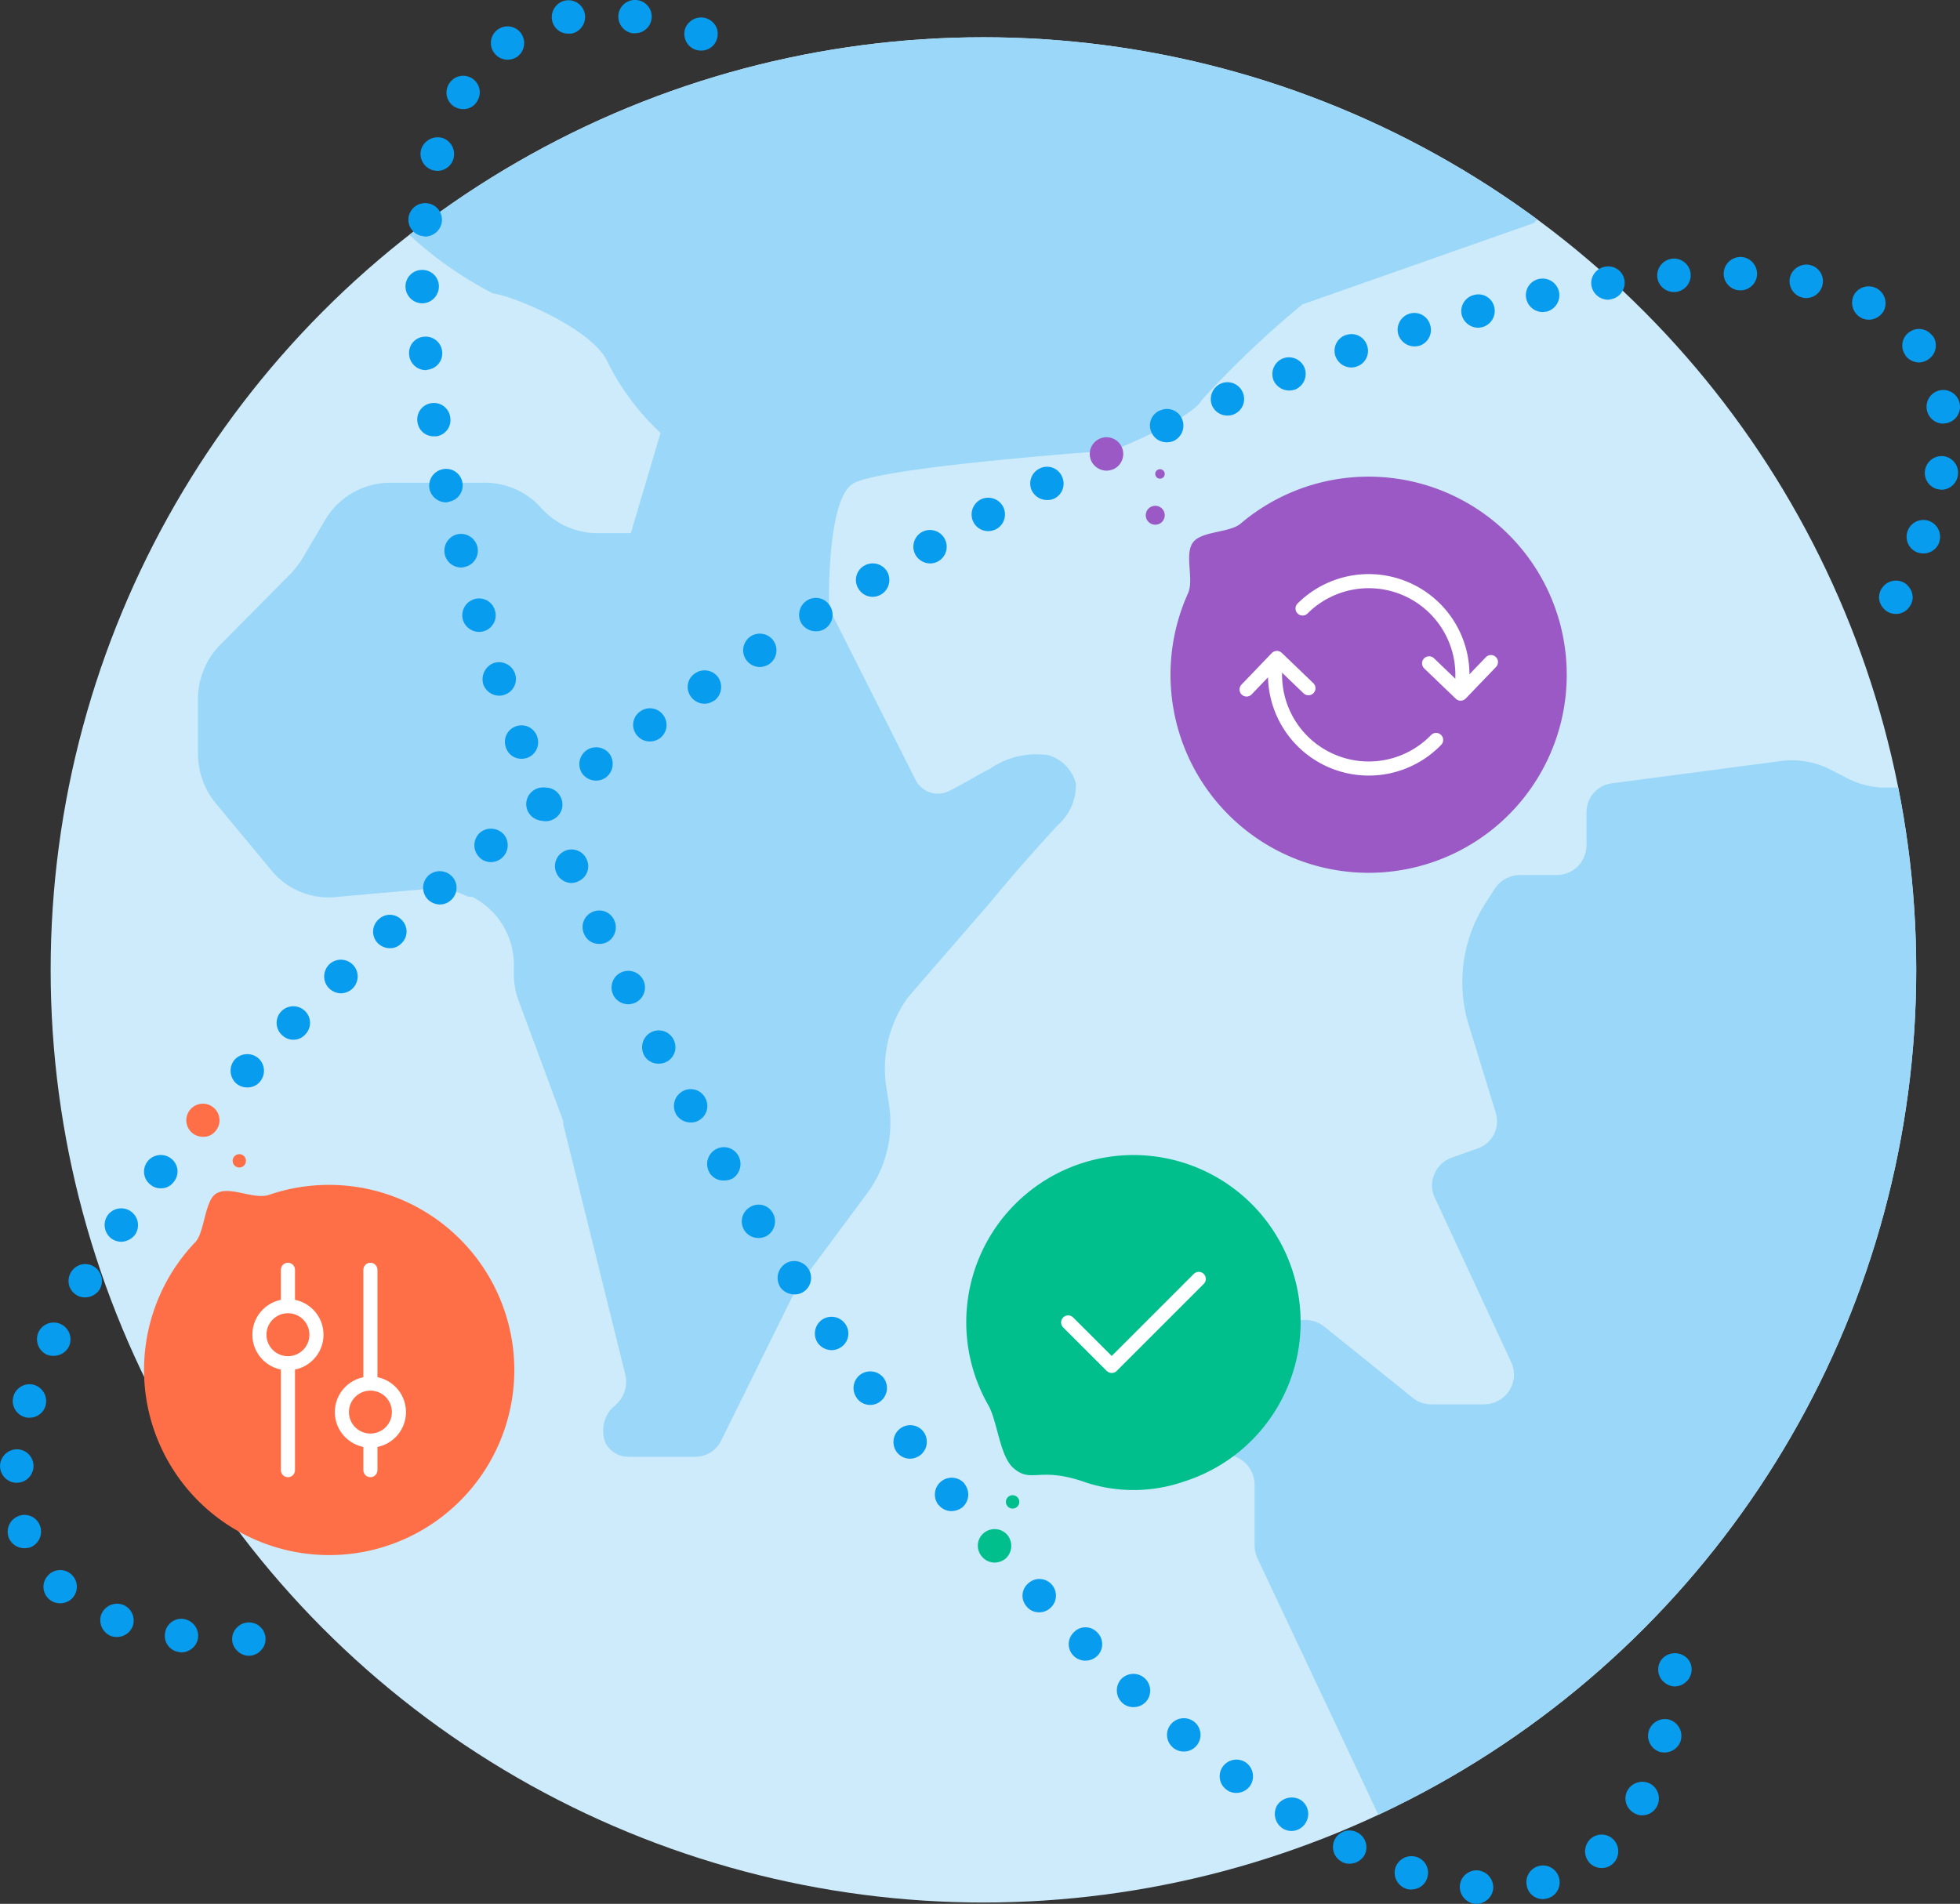<svg xmlns="http://www.w3.org/2000/svg" xmlns:xlink="http://www.w3.org/1999/xlink" width="139.04" height="135.081" viewBox="0 0 139.04 135.081">
  <rect x="0" y="0" width="139.04" height="135.081" fill="#333333" stroke="none"/>
  <defs>
    <clipPath id="clip-path">
      <circle id="Ellipse_342" data-name="Ellipse 342" cx="66.171" cy="66.171" r="66.171" fill="none"/>
    </clipPath>
  </defs>
  <g id="Group_7461" data-name="Group 7461" transform="translate(-227.619 -19.625)">
    <g id="Group_7459" data-name="Group 7459" transform="translate(227.619 19.624)">
      <circle id="Ellipse_341" data-name="Ellipse 341" cx="66.171" cy="66.171" r="66.171" transform="translate(3.593 2.645)" fill="#cdebfb"/>
      <g id="Group_7449" data-name="Group 7449" transform="translate(3.593 2.645)">
        <g id="Group_7448" data-name="Group 7448" clip-path="url(#clip-path)">
          <g id="Group_7447" data-name="Group 7447" transform="translate(10.447 -0.624)">
            <path id="Path_16597" data-name="Path 16597" d="M328.81,33.683l-.474.592-16.442,5.781a69.354,69.354,0,0,0-7.108,6.752c-.829,1.445-6.3,3.6-6.3,3.6S281.9,51.57,280,52.778s-1.682,8.837-1.682,8.837l6.16,12.225a1.778,1.778,0,0,0,2.369.734c.948-.474,1.943-1.09,2.914-1.587a5.73,5.73,0,0,1,4.1-.948,2.791,2.791,0,0,1,1.966,2.038,3.785,3.785,0,0,1-1.3,2.938c-1.635,1.777-3.222,3.577-4.738,5.425l-4.952,5.71-.971,1.137A8.628,8.628,0,0,0,282.35,95.4l.237,1.564A8.379,8.379,0,0,1,281,103.147l-4.573,6.16a11.9,11.9,0,0,0-.782,1.279l-4.975,10.069a2.041,2.041,0,0,1-1.848,1.161h-4.738a1.832,1.832,0,0,1-1.635-1,2.369,2.369,0,0,1,.4-2.369l.45-.426a2.154,2.154,0,0,0,.569-2.014l-4.407-17.793v-.213L256.313,89.5a5.347,5.347,0,0,1-.355-1.9V87.06A5.42,5.42,0,0,0,253,82.085h-.284a5.288,5.288,0,0,0-3.009-.545l-6.207.545a5.245,5.245,0,0,1-4.738-1.872l-3.933-4.738a5.542,5.542,0,0,1-1.279-3.53V68.083a5.5,5.5,0,0,1,1.564-3.862l5.023-5.07a6.689,6.689,0,0,0,.806-1.042l1.635-2.772a5.376,5.376,0,0,1,4.62-2.63h6.729a5.348,5.348,0,0,1,3.98,1.8,5.332,5.332,0,0,0,3.98,1.777h2.369l2.109-7.108a17.76,17.76,0,0,1-3.743-5c-1.019-2.369-6.728-4.738-8.15-4.9a27.1,27.1,0,0,1-6.373-4.573h0a66.336,66.336,0,0,1,80.766-1.019Z" transform="translate(-233.545 -20.477)" fill="#9bd7f8"/>
            <path id="Path_16598" data-name="Path 16598" d="M316.994,57.265a66.69,66.69,0,0,1-38.215,60.367l-8.79-18.646a2.412,2.412,0,0,1-.19-.9V93.8a2.149,2.149,0,0,0-1.4-2.014l-4.028-1.4a2.415,2.415,0,0,1-.829-.545l-1.185-1.374a2.115,2.115,0,0,1-.474-1.966,2.185,2.185,0,0,1,1.4-1.469l9.477-2.843a2.177,2.177,0,0,1,1.943.355l6.3,5.07a2.073,2.073,0,0,0,1.327.474h3.72a2.153,2.153,0,0,0,1.8-.948,2.1,2.1,0,0,0,.166-2.014L282.57,73.4a1.989,1.989,0,0,1,0-1.682A2.09,2.09,0,0,1,283.8,70.58l1.8-.64a2.037,2.037,0,0,0,1.3-2.559l-1.872-6.089a10.366,10.366,0,0,1,1.019-8.553l.758-1.185a2.156,2.156,0,0,1,1.824-1.019h2.582a2.156,2.156,0,0,0,1.493-.592,2.2,2.2,0,0,0,.64-1.493V46.082a2.06,2.06,0,0,1,1.848-2.061l11.846-1.564a6.043,6.043,0,0,1,3.743.663l.924.474a6.025,6.025,0,0,0,2.63.734h1.35a65.129,65.129,0,0,1,1.232,12.865Z" transform="translate(-194.839 9.532)" fill="#9bd7f8"/>
          </g>
        </g>
      </g>
      <g id="Group_7450" data-name="Group 7450" transform="translate(0 18.231)">
        <path id="Path_16599" data-name="Path 16599" d="M285.088,39.377a1.126,1.126,0,0,1-.853-.355,1.2,1.2,0,0,1-.355-.829,1.454,1.454,0,0,1,.095-.45,1.526,1.526,0,0,1,.261-.379,1.2,1.2,0,0,1,1.3-.261,1.01,1.01,0,0,1,.379.261,1.594,1.594,0,0,1,.261.379,1.53,1.53,0,0,1,.095.45,1.206,1.206,0,0,1-.355.829,1.009,1.009,0,0,1-.379.261A1.027,1.027,0,0,1,285.088,39.377Z" transform="translate(-150.586 -14.049)" fill="#079cee"/>
        <path id="Path_16600" data-name="Path 16600" d="M240.344,126.305a1.152,1.152,0,0,1-1.019-1.327h0a1.167,1.167,0,0,1,1.327-1.021h-.026a1.21,1.21,0,0,1,1.045,1.329h0a1.2,1.2,0,0,1-1.185,1.04h0A.33.33,0,0,1,240.344,126.305Zm-4.859-1.137h0a1.219,1.219,0,0,1-.687-1.519h0a1.21,1.21,0,0,1,1.519-.708h0a1.2,1.2,0,0,1,.711,1.54h0a1.2,1.2,0,0,1-1.114.756h0A1.363,1.363,0,0,1,235.485,125.168Zm-4.4-2.63a1.165,1.165,0,0,1-.071-1.658h0a1.175,1.175,0,0,1,1.682-.071h0a1.185,1.185,0,0,1,.071,1.656h0a1.183,1.183,0,0,1-.877.381h0A1.187,1.187,0,0,1,231.081,122.538Zm-2.867-4.409a1.2,1.2,0,0,1,.756-1.49h0a1.171,1.171,0,0,1,1.493.734h0a1.2,1.2,0,0,1-.732,1.516h0a2.335,2.335,0,0,1-.379.047h0A1.2,1.2,0,0,1,228.214,118.129Zm.521-3.836a1.189,1.189,0,0,1-1.114-1.256h0a1.2,1.2,0,0,1,1.279-1.114h0a1.186,1.186,0,0,1,1.09,1.256h0a1.19,1.19,0,0,1-1.185,1.114h-.071Zm.616-4.667a1.184,1.184,0,0,1-.782-1.471h0a1.192,1.192,0,0,1,1.49-.8h0a1.213,1.213,0,0,1,.782,1.49h0a1.18,1.18,0,0,1-1.135.832h0A.915.915,0,0,1,229.351,109.626Zm1.564-4.433a1.212,1.212,0,0,1-.569-1.585h0a1.191,1.191,0,0,1,1.585-.569h0a1.194,1.194,0,0,1,.571,1.587h0a1.194,1.194,0,0,1-1.068.661h0A1.226,1.226,0,0,1,230.915,105.193Zm2.132-4.215a1.169,1.169,0,0,1-.4-1.613h0a1.17,1.17,0,0,1,1.611-.424h0a1.2,1.2,0,0,1,.426,1.635h0a1.231,1.231,0,0,1-1.019.566h0A1.145,1.145,0,0,1,233.047,100.978Zm2.488-4a1.2,1.2,0,0,1-.284-1.658h0a1.181,1.181,0,0,1,1.635-.287h0a1.192,1.192,0,0,1,.308,1.661h0a1.282,1.282,0,0,1-.971.5h0A1.229,1.229,0,0,1,235.535,96.975Zm2.748-3.838a1.172,1.172,0,0,1-.19-1.661h0a1.193,1.193,0,0,1,1.658-.19h0a1.152,1.152,0,0,1,.187,1.661h0a1.1,1.1,0,0,1-.922.45h0A1.073,1.073,0,0,1,238.283,93.136Zm6.065-7.2a1.218,1.218,0,0,1-.073-1.682h0a1.218,1.218,0,0,1,1.682-.073h0a1.2,1.2,0,0,1,.073,1.684h0a1.148,1.148,0,0,1-.877.377h0A1.192,1.192,0,0,1,244.348,85.934Zm3.246-3.435a1.173,1.173,0,0,1,0-1.682h0a1.187,1.187,0,0,1,1.658,0h0a1.173,1.173,0,0,1,0,1.682h0a1.113,1.113,0,0,1-.832.355h0A1.144,1.144,0,0,1,247.594,82.5Zm3.341-3.317a1.2,1.2,0,0,1,.045-1.682h0a1.194,1.194,0,0,1,1.682.047h0a1.192,1.192,0,0,1-.045,1.682h0a1.219,1.219,0,0,1-.806.332h0A1.236,1.236,0,0,1,250.935,79.182Zm3.459-3.2a1.172,1.172,0,0,1,.095-1.682h0a1.147,1.147,0,0,1,1.658.095h0a1.147,1.147,0,0,1-.095,1.658h0a1.091,1.091,0,0,1-.782.308h0A1.235,1.235,0,0,1,254.394,75.984Zm3.53-3.127a1.193,1.193,0,0,1,.118-1.682h0a1.2,1.2,0,0,1,1.682.142h0a1.171,1.171,0,0,1-.145,1.658h0a1.156,1.156,0,0,1-.756.284h0A1.22,1.22,0,0,1,257.924,72.856Zm3.6-3.056a1.2,1.2,0,0,1,.166-1.658h0a1.222,1.222,0,0,1,1.682.166h0a1.2,1.2,0,0,1-.19,1.682h0a1.21,1.21,0,0,1-.737.261h0A1.131,1.131,0,0,1,261.525,69.8Zm3.67-2.938a1.179,1.179,0,0,1,.213-1.658h0a1.206,1.206,0,0,1,1.684.213h0a1.222,1.222,0,0,1-.216,1.658h0a1.172,1.172,0,0,1-.732.237h0A1.181,1.181,0,0,1,265.195,66.862ZM268.94,64a1.2,1.2,0,0,1,.261-1.658h0a1.2,1.2,0,0,1,1.658.237h0a1.219,1.219,0,0,1-.237,1.658h0a1.221,1.221,0,0,1-.711.237h0A1.212,1.212,0,0,1,268.94,64Zm3.814-2.8a1.157,1.157,0,0,1,.284-1.635h0a1.17,1.17,0,0,1,1.632.261h0a1.176,1.176,0,0,1-.258,1.658h0a1.234,1.234,0,0,1-.687.213h0A1.17,1.17,0,0,1,272.755,61.2Zm3.862-2.7a1.155,1.155,0,0,1,.308-1.635h0a1.186,1.186,0,0,1,1.658.308h0a1.213,1.213,0,0,1-.332,1.658h0v-.024h0a1.109,1.109,0,0,1-.663.213h0A1.191,1.191,0,0,1,276.617,58.5Zm3.909-2.63a1.187,1.187,0,0,1,.355-1.635h0a1.186,1.186,0,0,1,1.635.355h0a1.189,1.189,0,0,1-.355,1.635h0a1.256,1.256,0,0,1-.64.19h0A1.2,1.2,0,0,1,280.526,55.869Zm3.957-2.535a1.2,1.2,0,0,1,.379-1.635h0a1.163,1.163,0,0,1,1.635.379h0a1.172,1.172,0,0,1-.379,1.635h0a1.153,1.153,0,0,1-.616.166h0A1.21,1.21,0,0,1,284.482,53.334Zm4.025-2.488a1.165,1.165,0,0,1,.405-1.611h0a1.19,1.19,0,0,1,1.635.4h0a1.2,1.2,0,0,1-.426,1.635h0a1.309,1.309,0,0,1-.592.166h0A1.18,1.18,0,0,1,288.508,50.846Zm4.054-2.393a1.193,1.193,0,0,1,.45-1.611h0a1.188,1.188,0,0,1,1.609.45h0A1.187,1.187,0,0,1,294.2,48.9h0a1.125,1.125,0,0,1-.592.166h0A1.213,1.213,0,0,1,292.561,48.454Zm71.076-.166a1.191,1.191,0,0,1-.687-1.54h0a1.191,1.191,0,0,1,1.54-.687h0a1.2,1.2,0,0,1,.687,1.516V47.6a1.2,1.2,0,0,1-1.114.758h0A1.33,1.33,0,0,1,363.637,48.288Zm-66.953-2.132a1.2,1.2,0,0,1,.474-1.611h0a1.2,1.2,0,0,1,1.609.474h0a1.192,1.192,0,0,1-.471,1.611h0a1.262,1.262,0,0,1-.569.142h0A1.156,1.156,0,0,1,296.684,46.155Zm4.146-2.227a1.18,1.18,0,0,1,.521-1.587h0a1.156,1.156,0,0,1,1.587.521h0a1.182,1.182,0,0,1-.5,1.587h0a1.136,1.136,0,0,1-.545.118h0A1.215,1.215,0,0,1,300.83,43.928Zm64.3-.118a1.182,1.182,0,0,1-.948-1.374h0a1.191,1.191,0,0,1,1.374-.971h0a1.184,1.184,0,0,1,.948,1.374h0a1.192,1.192,0,0,1-1.161,1h0C365.272,43.834,365.2,43.81,365.129,43.81Zm-55.818-4.028a1.158,1.158,0,0,1,.569-1.564h.024a1.158,1.158,0,0,1,1.564.592h0a1.2,1.2,0,0,1-.592,1.564h0a1.245,1.245,0,0,1-.5.095h0A1.164,1.164,0,0,1,309.311,39.782ZM364.3,38.124a1.184,1.184,0,0,1,.993-1.35h0a1.185,1.185,0,0,1,1.353,1h0a1.186,1.186,0,0,1-1,1.35h0c-.071,0-.118.024-.19.024h0A1.191,1.191,0,0,1,364.3,38.124Zm-50.7-.261a1.211,1.211,0,0,1,.64-1.564h0a1.177,1.177,0,0,1,1.54.64h0a1.169,1.169,0,0,1-.618,1.54h0a1.051,1.051,0,0,1-.471.095h0A1.184,1.184,0,0,1,313.6,37.863Zm4.359-1.8a1.2,1.2,0,0,1,.663-1.54h0a1.2,1.2,0,0,1,1.54.663h0a1.2,1.2,0,0,1-.666,1.54h0a1.317,1.317,0,0,1-.424.071h0A1.214,1.214,0,0,1,317.959,36.063Zm4.4-1.682a1.188,1.188,0,0,1,.713-1.516h.024a1.161,1.161,0,0,1,1.493.711h0a1.17,1.17,0,0,1-.711,1.516h0a1.214,1.214,0,0,1-.4.071h0A1.2,1.2,0,0,1,322.363,34.381Zm40.421-.071h.024a1.157,1.157,0,0,1,.261-1.658h0a1.17,1.17,0,0,1,1.632.261h.026a1.183,1.183,0,0,1-.284,1.658h0a1.265,1.265,0,0,1-.687.237h0A1.235,1.235,0,0,1,362.784,34.31ZM326.82,32.841a1.19,1.19,0,0,1,.779-1.493h0a1.164,1.164,0,0,1,1.469.782h0a1.183,1.183,0,0,1-.756,1.493h0a1.854,1.854,0,0,1-.355.047h0A1.217,1.217,0,0,1,326.82,32.841Zm4.5-1.374a1.176,1.176,0,0,1,.853-1.445h0a1.155,1.155,0,0,1,1.443.829h0a1.192,1.192,0,0,1-.827,1.445h0a1.632,1.632,0,0,1-.308.047h0A1.215,1.215,0,0,1,331.321,31.467Zm28.312.166a1.223,1.223,0,0,1-.5-1.611h0a1.2,1.2,0,0,1,1.611-.474h0a1.2,1.2,0,0,1,.5,1.611h0a1.235,1.235,0,0,1-1.042.616h0A1.262,1.262,0,0,1,359.633,31.632Zm-23.742-1.35a1.171,1.171,0,0,1,.9-1.4h0a1.192,1.192,0,0,1,1.421.9h0a1.2,1.2,0,0,1-.9,1.422h0c-.095,0-.166.024-.261.024h0A1.191,1.191,0,0,1,335.891,30.282Zm4.622-.924a1.183,1.183,0,0,1,.993-1.35h0a1.164,1.164,0,0,1,1.353.971h0a1.186,1.186,0,0,1-1,1.35h0a.409.409,0,0,1-.166.024h0A1.2,1.2,0,0,1,340.514,29.358Zm15,.853a1.2,1.2,0,0,1-.924-1.4h0a1.208,1.208,0,0,1,1.422-.924h-.024a1.171,1.171,0,0,1,.922,1.4h0a1.183,1.183,0,0,1-1.159.948h0A.806.806,0,0,1,355.51,30.211Zm-10.33-1.493a1.2,1.2,0,0,1,1.114-1.279h0a1.187,1.187,0,0,1,1.256,1.09h0a1.193,1.193,0,0,1-1.09,1.279h-.095A1.186,1.186,0,0,1,345.181,28.718Zm5.852.971h0a1.185,1.185,0,0,1-1.14-1.208h0a1.2,1.2,0,0,1,1.234-1.161h0a1.2,1.2,0,0,1,1.135,1.232h0a1.176,1.176,0,0,1-1.185,1.137h-.045Z" transform="translate(-227.619 -27.32)" fill="#079cee"/>
        <path id="Path_16601" data-name="Path 16601" d="M235.754,70.577a1.017,1.017,0,0,1-.448-.095,1.028,1.028,0,0,1-.379-.261,1.143,1.143,0,0,1,0-1.661,1.175,1.175,0,0,1,1.279-.258.869.869,0,0,1,.379.258.849.849,0,0,1,.261.381,1.017,1.017,0,0,1,.092.45,1.109,1.109,0,0,1-.353.829.9.9,0,0,1-.379.261A.965.965,0,0,1,235.754,70.577Z" transform="translate(-218.102 28.669)" fill="#079cee"/>
      </g>
      <g id="Group_7451" data-name="Group 7451" transform="translate(28.765)">
        <path id="Path_16602" data-name="Path 16602" d="M278.455,71.492a1.209,1.209,0,0,1-.829-.358.957.957,0,0,1-.261-.379,1.017,1.017,0,0,1-.095-.448,1.114,1.114,0,0,1,.355-.853,1.235,1.235,0,0,1,1.658,0,1.123,1.123,0,0,1,.355.853.987.987,0,0,1-.1.448.928.928,0,0,1-.258.379,1.348,1.348,0,0,1-.379.263A1.627,1.627,0,0,1,278.455,71.492Z" transform="translate(-188.402 48.165)" fill="#079cee"/>
        <path id="Path_16603" data-name="Path 16603" d="M315.621,154.7h0a1.213,1.213,0,0,1-1.066-1.3h0a1.19,1.19,0,0,1,1.3-1.066h0a1.213,1.213,0,0,1,1.066,1.3h0a1.2,1.2,0,0,1-1.185,1.068h-.118Zm3.7-1.208a1.182,1.182,0,0,1,.827-1.469h0a1.18,1.18,0,0,1,1.448.853h0a1.18,1.18,0,0,1-.829,1.443h0a1.521,1.521,0,0,1-.31.05h0A1.166,1.166,0,0,1,319.317,153.5Zm-8.576.14a1.2,1.2,0,0,1-.761-1.49h0a1.2,1.2,0,0,1,1.519-.758h0a1.175,1.175,0,0,1,.734,1.493h0a1.166,1.166,0,0,1-1.114.806h0A1,1,0,0,1,310.741,153.636Zm12.983-1.872a1.2,1.2,0,0,1,.118-1.682h0a1.172,1.172,0,0,1,1.658.121h0a1.2,1.2,0,0,1-.121,1.682h0a1.171,1.171,0,0,1-.782.282h0A1.2,1.2,0,0,1,323.724,151.765Zm-17.508-.021h0a1.185,1.185,0,0,1-.545-1.587h0a1.169,1.169,0,0,1,1.587-.521h0a1.182,1.182,0,0,1,.543,1.587h0a1.209,1.209,0,0,1-1.064.637h0A1.044,1.044,0,0,1,306.216,151.743Zm-4.241-2.393a1.221,1.221,0,0,1-.381-1.637h0a1.243,1.243,0,0,1,1.661-.377h0a1.189,1.189,0,0,1,.355,1.635h0a1.193,1.193,0,0,1-.995.569h0A1.256,1.256,0,0,1,301.975,149.351Zm24.971-1.066a1.182,1.182,0,0,1-.521-1.587h0a1.21,1.21,0,0,1,1.611-.521h0a1.2,1.2,0,0,1,.5,1.611h0a1.175,1.175,0,0,1-1.04.64h0A1.1,1.1,0,0,1,326.946,148.284ZM297.995,146.6a1.174,1.174,0,0,1-.237-1.658h0a1.191,1.191,0,0,1,1.656-.237h0a1.2,1.2,0,0,1,.239,1.658h0a1.2,1.2,0,0,1-.948.471h0A1.116,1.116,0,0,1,297.995,146.6Zm30.823-2.654a1.2,1.2,0,0,1-.879-1.445h0a1.2,1.2,0,0,1,1.424-.877h0a1.211,1.211,0,0,1,.877,1.443h0a1.2,1.2,0,0,1-1.161.9h0C329.007,143.97,328.913,143.949,328.818,143.949Zm-34.614-.332a1.17,1.17,0,0,1-.142-1.658h0a1.2,1.2,0,0,1,1.682-.142h0a1.187,1.187,0,0,1,.142,1.656h0a1.174,1.174,0,0,1-.924.429h0A1.209,1.209,0,0,1,294.2,143.617Zm-3.6-3.175h0a1.2,1.2,0,0,1-.073-1.682h0a1.2,1.2,0,0,1,1.682-.047h0a1.188,1.188,0,0,1,.073,1.658h0a1.19,1.19,0,0,1-.877.379h0A1.178,1.178,0,0,1,290.6,140.442Zm-3.459-3.341a1.162,1.162,0,0,1,.024-1.658h0a1.145,1.145,0,0,1,1.658,0h0a1.173,1.173,0,0,1,0,1.682h0a1.224,1.224,0,0,1-.829.329h0A1.2,1.2,0,0,1,287.144,137.1Zm-3.293-3.459a1.146,1.146,0,0,1,.069-1.658h0a1.169,1.169,0,0,1,1.661.045h0a1.175,1.175,0,0,1-.073,1.684h0a1.142,1.142,0,0,1-.806.308h0A1.108,1.108,0,0,1,283.851,133.643Zm-6.278-7.252v.026h0a1.2,1.2,0,0,1,.19-1.682h0a1.193,1.193,0,0,1,1.658.166v.021a1.2,1.2,0,0,1-.166,1.661h0a1.333,1.333,0,0,1-.76.261h0A1.163,1.163,0,0,1,277.572,126.391Zm-5.8-7.579h0a1.18,1.18,0,0,1,.261-1.658h0a1.2,1.2,0,0,1,1.658.258h0a1.207,1.207,0,0,1-.261,1.661h0a1.165,1.165,0,0,1-.711.237h0A1.159,1.159,0,0,1,271.768,118.812ZM269,114.9a1.2,1.2,0,0,1,.306-1.637h0a1.191,1.191,0,0,1,1.661.31h0a1.162,1.162,0,0,1-.308,1.635h0a1.225,1.225,0,0,1-.663.213h0A1.239,1.239,0,0,1,269,114.9Zm-2.656-3.957a1.215,1.215,0,0,1,.358-1.658h0a1.182,1.182,0,0,1,1.632.355h0a1.178,1.178,0,0,1-.329,1.635h0a1.137,1.137,0,0,1-.666.19h0A1.243,1.243,0,0,1,266.34,110.946Zm-2.559-4.051h0a1.171,1.171,0,0,1,.4-1.611h0a1.145,1.145,0,0,1,1.613.377h0a1.2,1.2,0,0,1-.379,1.637h0a1.148,1.148,0,0,1-.616.166h0A1.185,1.185,0,0,1,263.781,106.895Zm-2.464-4.075a1.2,1.2,0,0,1,.429-1.635h0a1.17,1.17,0,0,1,1.611.424h0a1.221,1.221,0,0,1-.4,1.637h0a1.38,1.38,0,0,1-.616.14h0A1.16,1.16,0,0,1,261.317,102.82Zm-2.369-4.146a1.192,1.192,0,0,1,.453-1.611h0a1.162,1.162,0,0,1,1.609.45h0a1.168,1.168,0,0,1-.448,1.611h0a1.037,1.037,0,0,1-.569.142h0A1.2,1.2,0,0,1,258.948,98.674Zm-2.274-4.193a1.205,1.205,0,0,1,.5-1.611h0a1.176,1.176,0,0,1,1.59.5h0a1.168,1.168,0,0,1-.474,1.587h0a1.258,1.258,0,0,1-.569.14h0A1.163,1.163,0,0,1,256.674,94.48Zm-2.18-4.265h0a1.186,1.186,0,0,1,.547-1.587h0a1.192,1.192,0,0,1,1.587.545h0a1.2,1.2,0,0,1-.547,1.587h0a1.272,1.272,0,0,1-.519.118h0A1.2,1.2,0,0,1,254.494,90.216ZM252.433,85.9A1.17,1.17,0,0,1,253,84.34h0a1.161,1.161,0,0,1,1.564.569h0A1.194,1.194,0,0,1,254,86.5h0a1.237,1.237,0,0,1-.5.095h0A1.133,1.133,0,0,1,252.433,85.9Zm-1.964-4.336A1.182,1.182,0,0,1,251.061,80h0a1.169,1.169,0,0,1,1.561.616h0a1.153,1.153,0,0,1-.614,1.54h0a1.08,1.08,0,0,1-.476.118h0A1.186,1.186,0,0,1,250.469,81.568Zm-1.848-4.407a1.2,1.2,0,0,1,.64-1.564h0a1.18,1.18,0,0,1,1.54.663h0a1.169,1.169,0,0,1-.642,1.54h0a1.081,1.081,0,0,1-.448.095h0A1.156,1.156,0,0,1,248.621,77.161Zm-1.729-4.478a1.165,1.165,0,0,1,.687-1.516h0a1.17,1.17,0,0,1,1.516.711h0a1.173,1.173,0,0,1-.687,1.516h0a1.314,1.314,0,0,1-.4.071h0A1.144,1.144,0,0,1,246.891,72.684Zm-1.611-4.5a1.23,1.23,0,0,1,.758-1.516h0a1.206,1.206,0,0,1,1.493.758h0a1.173,1.173,0,0,1-.737,1.493h0a1.054,1.054,0,0,1-.379.071h0A1.215,1.215,0,0,1,245.28,68.182Zm-1.448-4.573a1.2,1.2,0,0,1,.805-1.469h0a1.167,1.167,0,0,1,1.469.806h0a1.175,1.175,0,0,1-.8,1.469h0a1.4,1.4,0,0,1-.332.047h0A1.213,1.213,0,0,1,243.833,63.61Zm-1.279-4.62a1.2,1.2,0,0,1,.855-1.445h0a1.2,1.2,0,0,1,1.445.853h0A1.183,1.183,0,0,1,244,59.843h0a1.189,1.189,0,0,1-.284.047h0A1.194,1.194,0,0,1,242.553,58.99Zm-1.09-4.667a1.193,1.193,0,0,1,.926-1.4h0a1.169,1.169,0,0,1,1.4.9h0a1.172,1.172,0,0,1-.926,1.4h0a.81.81,0,0,1-.235.047h0A1.216,1.216,0,0,1,241.463,54.323Zm-.851-4.738a1.161,1.161,0,0,1,.971-1.35h0a1.167,1.167,0,0,1,1.35,1h0a1.165,1.165,0,0,1-.974,1.35h-.19A1.15,1.15,0,0,1,240.613,49.584Zm-.592-4.786a1.144,1.144,0,0,1,1.064-1.279h0a1.17,1.17,0,0,1,1.279,1.066h0a1.172,1.172,0,0,1-1.064,1.279h0a.218.218,0,0,1-.121.024h0A1.18,1.18,0,0,1,240.021,44.8Zm-.261-4.833a1.172,1.172,0,0,1,1.185-1.185h0a1.168,1.168,0,0,1,1.185,1.161h0a1.2,1.2,0,0,1-1.161,1.208h-.024A1.2,1.2,0,0,1,239.76,39.965Zm0,0Zm1.279-3.577a1.177,1.177,0,0,1-1.066-1.3h0a1.19,1.19,0,0,1,1.3-1.042h0a1.179,1.179,0,0,1,1.068,1.3h0a1.206,1.206,0,0,1-1.185,1.066h0A1.15,1.15,0,0,0,241.039,36.388ZM241.7,31.7a1.2,1.2,0,0,1-.832-1.469h0a1.236,1.236,0,0,1,1.471-.829h0a1.2,1.2,0,0,1,.829,1.469h0a1.19,1.19,0,0,1-1.137.877h0A1.6,1.6,0,0,1,241.7,31.7Zm1.538-4.5a1.168,1.168,0,0,1-.4-1.611h0a1.174,1.174,0,0,1,1.611-.426h0a1.171,1.171,0,0,1,.4,1.635h0a1.116,1.116,0,0,1-1,.569h0A1.156,1.156,0,0,1,243.24,27.2Zm2.8-3.838a1.173,1.173,0,0,1,.261-1.635h0a1.18,1.18,0,0,1,1.658.261h0a1.2,1.2,0,0,1-.263,1.658h0a1.24,1.24,0,0,1-.708.213h0A1.159,1.159,0,0,1,246.038,23.357Zm4.12-2.3a1.2,1.2,0,0,1,.95-1.4h0a1.183,1.183,0,0,1,1.374.948h0a1.206,1.206,0,0,1-.95,1.4h-.211A1.151,1.151,0,0,1,250.158,21.059Zm5.712.924h0a1.2,1.2,0,0,1-1-1.35h0a1.178,1.178,0,0,1,1.35-1h0a1.176,1.176,0,0,1,.995,1.327h0a1.173,1.173,0,0,1-1.161,1.019h-.19Z" transform="translate(-239.76 -19.624)" fill="#079cee"/>
        <path id="Path_16604" data-name="Path 16604" d="M249.294,22.5a1.178,1.178,0,0,1-.827-.332,1.205,1.205,0,0,1-.358-.853,1.114,1.114,0,0,1,.358-.829,1.187,1.187,0,0,1,1.658,0,1.109,1.109,0,0,1,.353.829,1.2,1.2,0,0,1-.353.853A1.185,1.185,0,0,1,249.294,22.5Z" transform="translate(-228.329 -18.908)" fill="#079cee"/>
      </g>
      <g id="Group_7454" data-name="Group 7454" transform="translate(83.034 33.82)">
        <path id="Path_16605" data-name="Path 16605" d="M275.855,33.062a14.054,14.054,0,1,1-12.367,8.267c.443-.98-.285-2.776.363-3.622.613-.8,2.595-.665,3.365-1.318A14.014,14.014,0,0,1,275.855,33.062Z" transform="translate(-262.244 -33.055)" fill="#9a59c5"/>
        <g id="Group_7452" data-name="Group 7452" transform="translate(9.369 7.414)">
          <path id="Path_16606" data-name="Path 16606" d="M267.148,38.876a6.647,6.647,0,0,1,11.246,5.82" transform="translate(-267.148 -36.936)" fill="none" stroke="#fff" stroke-linecap="round" stroke-linejoin="round" stroke-width="1"/>
          <path id="Path_16607" data-name="Path 16607" d="M276.234,39.941l-2.15,2.239-2.239-2.15" transform="translate(-262.871 -34.199)" fill="none" stroke="#fff" stroke-linecap="round" stroke-linejoin="round" stroke-width="1"/>
        </g>
        <g id="Group_7453" data-name="Group 7453" transform="translate(5.396 12.861)">
          <path id="Path_16608" data-name="Path 16608" d="M277.553,45.565a6.648,6.648,0,0,1-11.334-5.732" transform="translate(-264.107 -39.744)" fill="none" stroke="#fff" stroke-linecap="round" stroke-linejoin="round" stroke-width="1"/>
          <path id="Path_16609" data-name="Path 16609" d="M265.069,42.026l2.15-2.239,2.239,2.15" transform="translate(-265.069 -39.786)" fill="none" stroke="#fff" stroke-linecap="round" stroke-linejoin="round" stroke-width="1"/>
        </g>
      </g>
      <path id="Path_16610" data-name="Path 16610" d="M254.6,64.21h0a1.2,1.2,0,0,1,.235-1.656h0a1.18,1.18,0,0,1,1.661.213h0a1.2,1.2,0,0,1-.213,1.658h0a1.268,1.268,0,0,1-.734.261h0A1.193,1.193,0,0,1,254.6,64.21Z" transform="translate(-190.988 38.813)" fill="#079cee"/>
      <path id="Path_16611" data-name="Path 16611" d="M260.369,34.427a1.185,1.185,0,0,1,.545-1.587h0a1.185,1.185,0,0,1,1.587.545h0a1.187,1.187,0,0,1-.545,1.587h0a1.407,1.407,0,0,1-.521.118h0A1.213,1.213,0,0,1,260.369,34.427Z" transform="translate(-182.941 -1.695)" fill="#9a59c5"/>
      <path id="Path_16612" data-name="Path 16612" d="M261.994,35.74a.673.673,0,0,1,.308-.9h0a.673.673,0,0,1,.9.308h0a.674.674,0,0,1-.31.9h0a.787.787,0,0,1-.294.066h0A.686.686,0,0,1,261.994,35.74Z" transform="translate(-180.645 1.116)" fill="#9a59c5"/>
      <path id="Path_16613" data-name="Path 16613" d="M262.243,34.158a.335.335,0,0,1,.154-.448h0a.336.336,0,0,1,.45.154h0a.336.336,0,0,1-.154.45h0a.424.424,0,0,1-.147.033h0A.341.341,0,0,1,262.243,34.158Z" transform="translate(-180.257 -0.384)" fill="#9a59c5"/>
      <path id="Path_16614" data-name="Path 16614" d="M233.606,54.745a1.17,1.17,0,0,1-.121-1.658h0a1.171,1.171,0,0,1,1.661-.118h0a1.168,1.168,0,0,1,.116,1.658h0a1.061,1.061,0,0,1-.874.4h0A1.178,1.178,0,0,1,233.606,54.745Z" transform="translate(-219.98 25.631)" fill="#ff6f47"/>
      <g id="Group_7458" data-name="Group 7458" transform="translate(10.217 84.068)">
        <path id="Path_16615" data-name="Path 16615" d="M258.2,67.4a13.134,13.134,0,1,1-22.628-9.077c.652-.684.658-2.889,1.444-3.419.94-.634,2.691.444,3.783.068A13.149,13.149,0,0,1,258.2,67.4Z" transform="translate(-231.931 -54.264)" fill="#ff6f47"/>
        <g id="Group_7457" data-name="Group 7457" transform="translate(8.185 6.026)">
          <g id="Group_7455" data-name="Group 7455">
            <line id="Line_1" data-name="Line 1" y2="14.216" transform="translate(2.024)" fill="none" stroke="#fff" stroke-linecap="round" stroke-miterlimit="10" stroke-width="1"/>
            <circle id="Ellipse_343" data-name="Ellipse 343" cx="2.024" cy="2.024" r="2.024" transform="translate(0 2.582)" fill="#ff6f47" stroke="#fff" stroke-miterlimit="10" stroke-width="1"/>
          </g>
          <g id="Group_7456" data-name="Group 7456" transform="translate(5.85)">
            <line id="Line_2" data-name="Line 2" y2="14.216" transform="translate(2.024)" fill="none" stroke="#fff" stroke-linecap="round" stroke-miterlimit="10" stroke-width="1"/>
            <circle id="Ellipse_344" data-name="Ellipse 344" cx="2.024" cy="2.024" r="2.024" transform="translate(0 8.072)" fill="#ff6f47" stroke="#fff" stroke-miterlimit="10" stroke-width="1"/>
          </g>
        </g>
      </g>
      <circle id="Ellipse_345" data-name="Ellipse 345" cx="0.474" cy="0.474" r="0.474" transform="translate(16.502 81.889)" fill="#ff6f47"/>
    </g>
    <path id="Path_16616" data-name="Path 16616" d="M257.188,67.367h0a1.168,1.168,0,0,1,.116-1.658h0a1.2,1.2,0,0,1,1.685.118h0a1.217,1.217,0,0,1-.121,1.682h0a1.262,1.262,0,0,1-.782.284h0A1.174,1.174,0,0,1,257.188,67.367Z" transform="translate(40.088 62.699)" fill="#00bf8c"/>
    <g id="Group_7460" data-name="Group 7460" transform="translate(296.163 101.574)">
      <path id="Path_16617" data-name="Path 16617" d="M257.1,69.644a11.86,11.86,0,1,1,14.876,7.745,10.921,10.921,0,0,1-6.932.062c-3.341-1.194-3.859.109-5.153-1.031-.967-.851-1.123-3.307-1.779-4.461A11.875,11.875,0,0,1,257.1,69.644Z" transform="translate(-256.55 -54.214)" fill="#00bf8c"/>
      <path id="Path_16618" data-name="Path 16618" d="M268.867,57.925,262.691,64.1,259.6,61.013" transform="translate(-252.371 -49.134)" fill="none" stroke="#fff" stroke-linecap="round" stroke-linejoin="round" stroke-width="1"/>
    </g>
    <circle id="Ellipse_346" data-name="Ellipse 346" cx="0.476" cy="0.476" r="0.476" transform="translate(298.976 125.71)" fill="#00bf8c"/>
  </g>
</svg>
